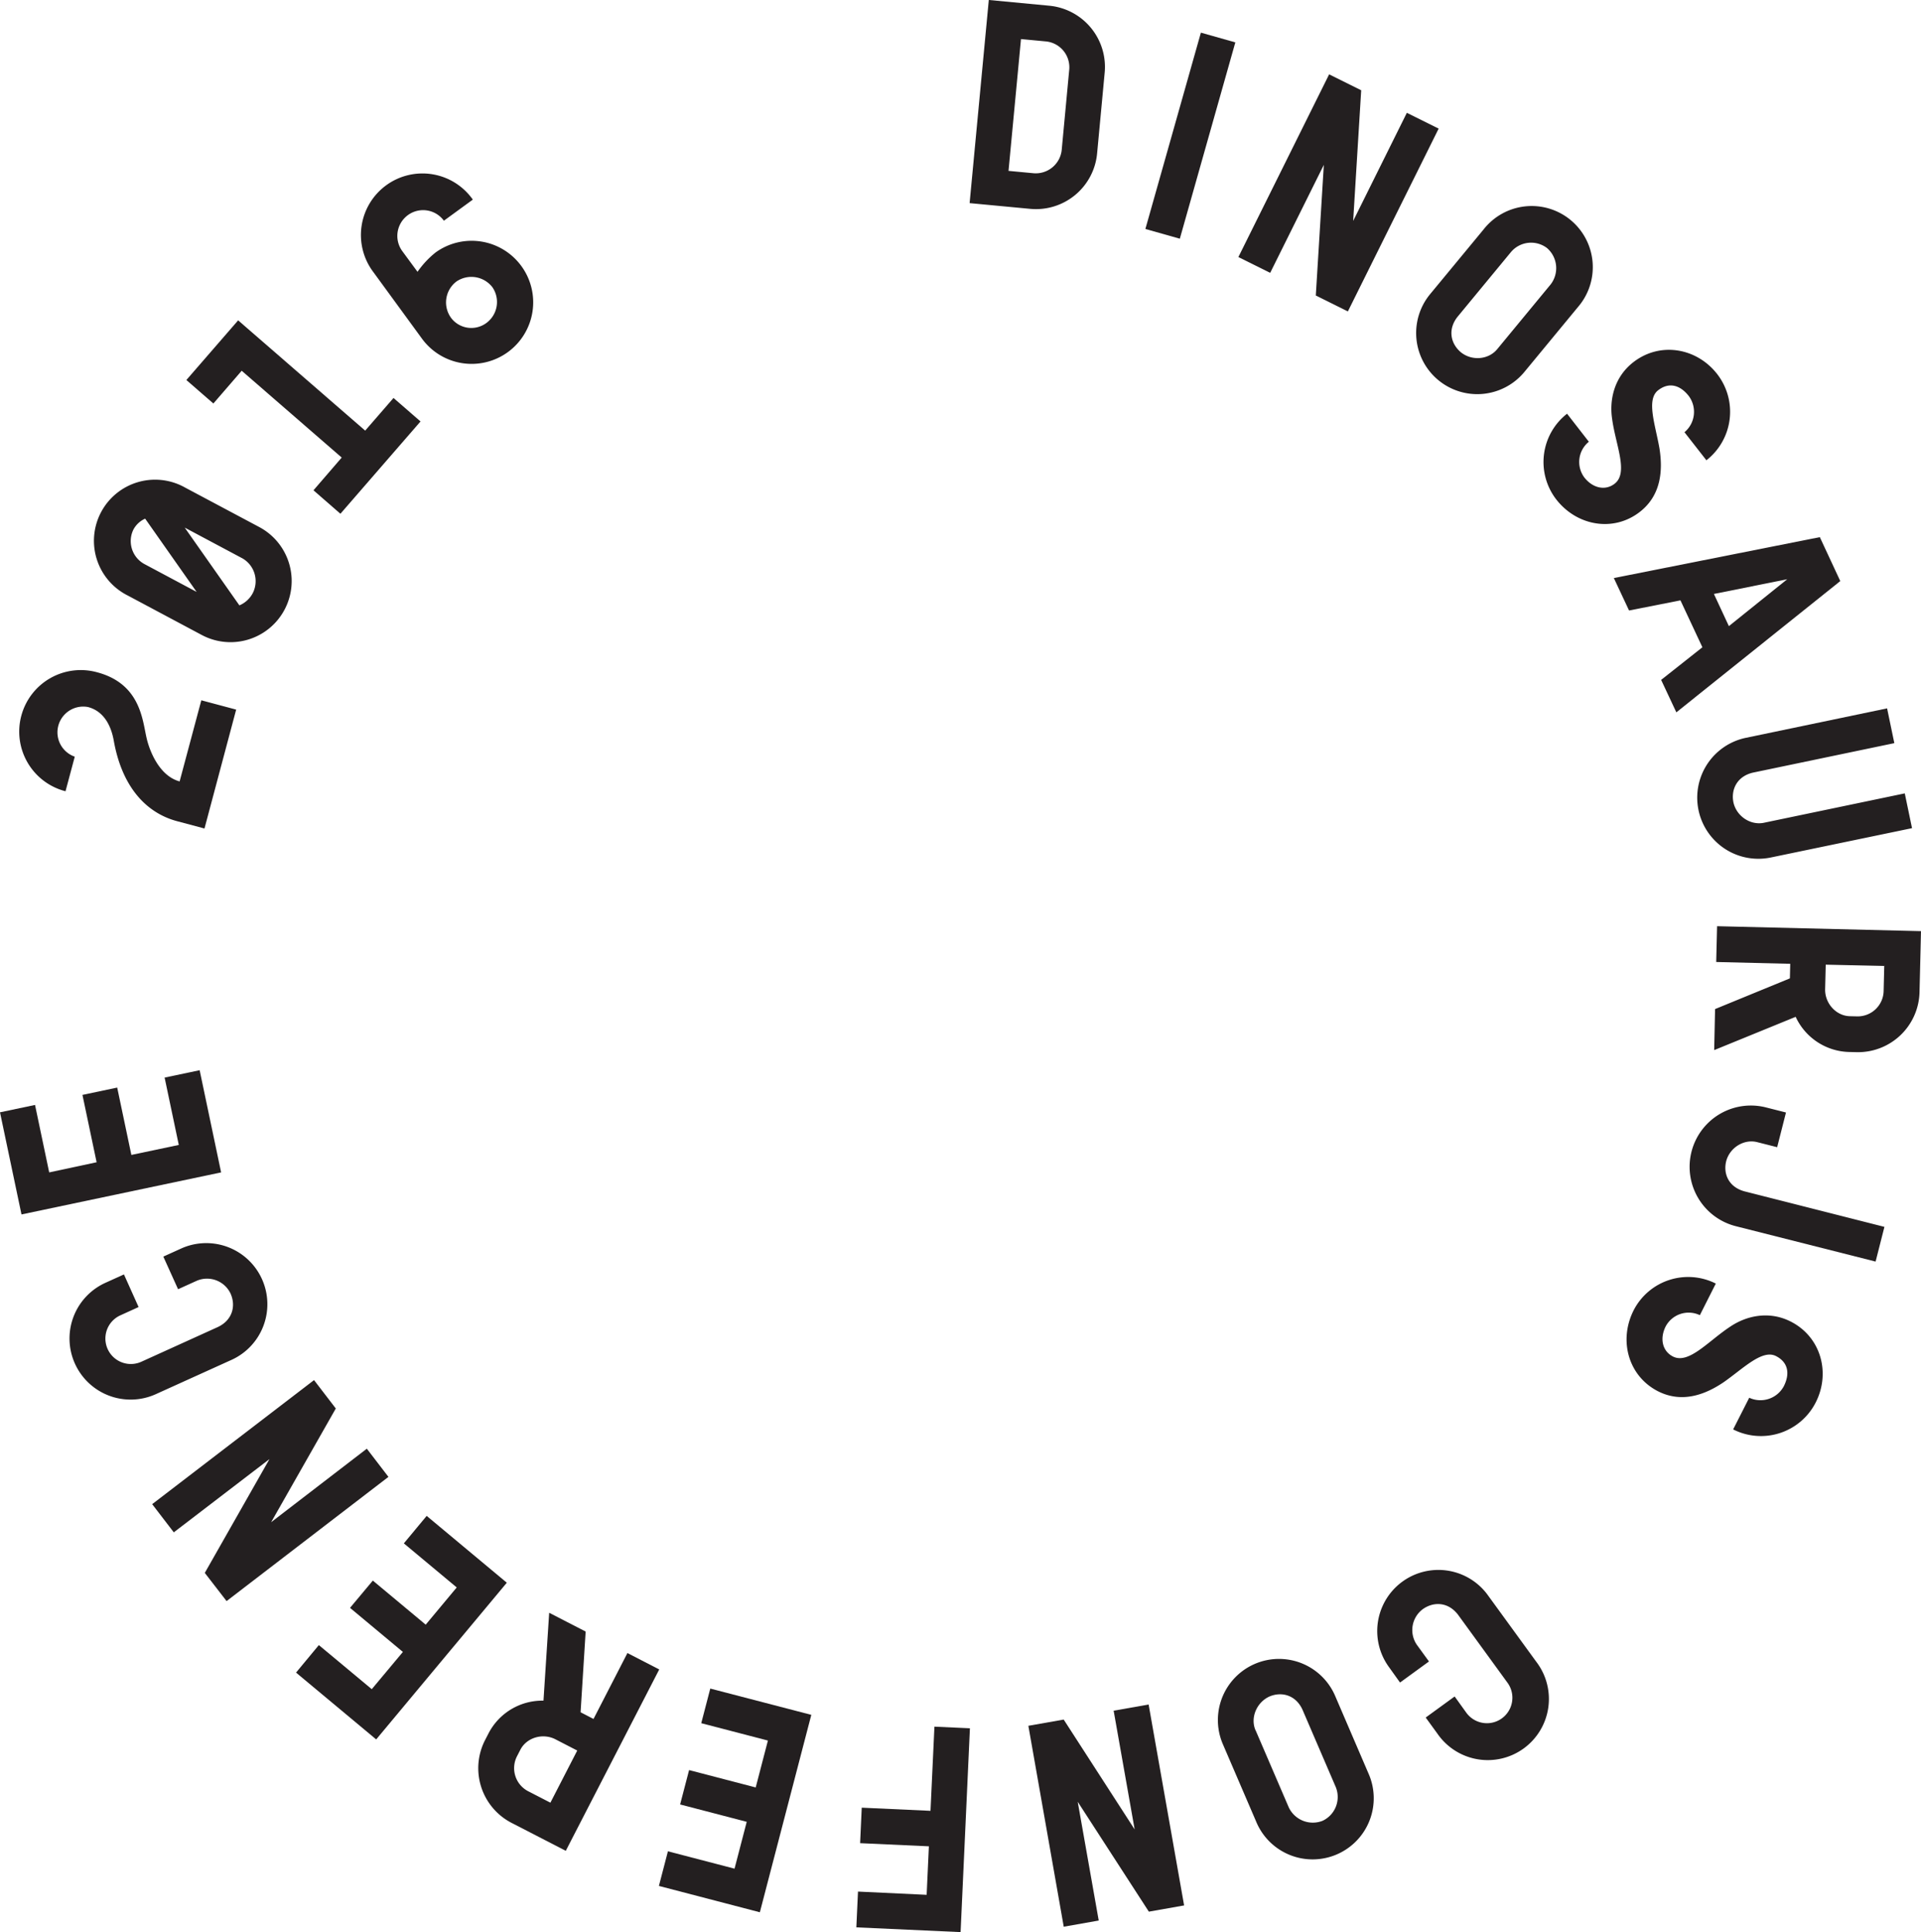 <svg id="Layer_1" data-name="Layer 1" xmlns="http://www.w3.org/2000/svg" viewBox="0 0 757.93 762.22"><title>dino-circle</title><path d="M423.33,13.75a24.25,24.25,0,0,1,21.84,26.4l-3,32a24.22,24.22,0,0,1-26.39,21.73l-23.9-2.26,7.57-80.14Zm-6.24,66.08a10.3,10.3,0,0,0,11.11-9l3-32a10.25,10.25,0,0,0-9.21-11l-9.84-.93-4.92,52Z" transform="translate(-9.32 -11.49)" style="fill:#231f20"/><path d="M483.13,24.37l13.59,3.84-21.9,77.45-13.59-3.84Z" transform="translate(-9.32 -11.49)" style="fill:#231f20"/><path d="M541.12,134.35l-12.65-6.28,3.17-51.55-21.17,42.61-12.55-6.23,35.81-72.08,12.65,6.28-3.17,51.55L564.39,56l12.55,6.23Z" transform="translate(-9.32 -11.49)" style="fill:#231f20"/><path d="M631.86,132.67l-21.09,25.55a24.11,24.11,0,0,1-37.19-30.7L594.67,102A24.11,24.11,0,1,1,631.86,132.67ZM600,149.29l21.09-25.55a10.49,10.49,0,0,0-1.37-14.37,10.37,10.37,0,0,0-14.21,1.51l-21.09,25.55c-4,5-2.76,10.68,1.34,14.07C590.07,153.94,596.58,153.4,600,149.29Z" transform="translate(-9.32 -11.49)" style="fill:#231f20"/><path d="M634.38,199.8c3.33,4.29,8.31,5.38,12,2.51,5.57-4.33.37-15.28-1-25.6-1.1-7.26.65-16.33,8.37-22.33,10.55-8.2,25-5.69,33.09,4.69a24.25,24.25,0,0,1-4.26,34L673.93,182a10.47,10.47,0,0,0,1.71-14.26c-3.4-4.37-7.81-5.62-12.1-2.29-4.8,3.73-1.09,13.64.53,23,1.29,8.21.88,18.3-7.78,25-10.38,8.07-24.85,5.56-33-5a24.18,24.18,0,0,1,4.31-33.75l8.6,11.06A10.26,10.26,0,0,0,634.38,199.8Z" transform="translate(-9.32 -11.49)" style="fill:#231f20"/><path d="M672.34,248.33l-20.28,4-6-12.8,81.27-16.14,8.07,17.33-64.68,51.79-6-12.8L681,266.84ZM714.47,240l-28.93,5.8,5.91,12.7Z" transform="translate(-9.32 -11.49)" style="fill:#231f20"/><path d="M708,349.77a24.11,24.11,0,0,1-9.85-47.21l55.72-11.62,2.86,13.72L701,316.28c-6.25,1.42-8.83,6.61-7.74,11.82,1.24,5.4,6.66,9,11.87,8l55.72-11.62,2.86,13.72Z" transform="translate(-9.32 -11.49)" style="fill:#231f20"/><path d="M715.66,391.71L686.45,391l0.34-14.12,80.46,1.95-0.58,24a24.27,24.27,0,0,1-24.8,23.74l-3-.07a23.89,23.89,0,0,1-21.07-13.87l-32.15,13.13L686,409.57l29.52-12.11Zm14,0.34-0.24,9.88c0,5.54,4.42,10.32,9.74,10.45l3,0.07a10.24,10.24,0,0,0,10.35-10l0.24-9.88Z" transform="translate(-9.32 -11.49)" style="fill:#231f20"/><path d="M694.17,495.22a24.17,24.17,0,0,1,11.92-46.85l7.89,2-3.48,13.69-7.89-2c-5.16-1.31-10.73,2.09-12.2,7.43-1.31,5.16,1.06,10.36,7.25,12l55.16,14-3.48,13.69Z" transform="translate(-9.32 -11.49)" style="fill:#231f20"/><path d="M666.54,534.71c-2.46,4.84-1.33,9.8,2.83,11.92,6.29,3.2,14-6.17,22.72-11.85,6.1-4.09,15.05-6.36,23.77-1.93,11.91,6.06,15.8,20.22,9.84,31.93a24.24,24.24,0,0,1-32.57,10.61l6.35-12.49a10.47,10.47,0,0,0,13.63-4.52c2.51-4.94,1.76-9.46-3.08-11.92-5.42-2.76-12.81,4.82-20.57,10.26-6.88,4.67-16.19,8.59-26,3.61-11.72-6-15.6-20.12-9.55-32a24.18,24.18,0,0,1,32.38-10.47L680,530.33A10.26,10.26,0,0,0,666.54,534.71Z" transform="translate(-9.32 -11.49)" style="fill:#231f20"/><path d="M587.86,687.16a10,10,0,1,0,16.25-11.82l-19.49-26.79c-3.86-5.12-9.66-5.33-14-2.2a10.28,10.28,0,0,0-2.29,14l4.79,6.59-11.42,8.31L557,668.68a24.12,24.12,0,0,1,39-28.37l19.49,26.79a24.12,24.12,0,1,1-39,28.37l-4.66-6.41,11.42-8.31Z" transform="translate(-9.32 -11.49)" style="fill:#231f20"/><path d="M504.89,730l-13.09-30.43a24.11,24.11,0,0,1,44.3-19.05L549.2,711A24.11,24.11,0,1,1,504.89,730Zm-0.21-36,13.09,30.43a10.49,10.49,0,0,0,13.41,5.35,10.37,10.37,0,0,0,5.15-13.33l-13.09-30.43c-2.63-5.84-8.24-7.33-13.13-5.23C505.06,683.15,502.58,689.19,504.68,694.07Z" transform="translate(-9.32 -11.49)" style="fill:#231f20"/><path d="M415.06,692.32L429,689.86,457,733.21l-8.29-46.85,13.8-2.44,14,79.26-13.91,2.46-28.07-43.35,8.29,46.85-13.8,2.44Z" transform="translate(-9.32 -11.49)" style="fill:#231f20"/><path d="M375.81,739.86l-27.13-1.24,0.64-14,27.13,1.24L378,692.66l14,0.64-3.68,80.41-41.13-1.88,0.65-14.11L374.93,759Z" transform="translate(-9.32 -11.49)" style="fill:#231f20"/><path d="M303.94,730.2l-26.28-6.85,3.54-13.56,26.28,6.85,4.82-18.5L286,691.29l3.56-13.66L329.42,688l-20.3,77.88-39.83-10.39,3.56-13.66,26.28,6.85Z" transform="translate(-9.32 -11.49)" style="fill:#231f20"/><path d="M243.49,689.62l13.38-26,12.55,6.47-36.87,71.55-21.34-11A24.27,24.27,0,0,1,200.68,698l1.39-2.7a23.89,23.89,0,0,1,21.68-12.9L226,647.73l14.39,7.41-2,31.84Zm-6.42,12.46-8.79-4.53c-5-2.44-11.22-.52-13.65,4.21l-1.39,2.7a10.25,10.25,0,0,0,4.45,13.66l8.79,4.53Z" transform="translate(-9.32 -11.49)" style="fill:#231f20"/><path d="M168.28,663.18l-20.86-17.39,9-10.76,20.86,17.39,12.24-14.68-20.86-17.39,9-10.84,31.62,26.36-51.54,61.82-31.62-26.36,9-10.85L156,677.87Z" transform="translate(-9.32 -11.49)" style="fill:#231f20"/><path d="M133.22,555.94l8.59,11.2L116.3,612l37.75-29,8.53,11.12-63.86,49L90.12,632l25.52-44.9L77.89,616l-8.53-11.12Z" transform="translate(-9.32 -11.49)" style="fill:#231f20"/><path d="M56.81,530.39a10,10,0,1,0,8.28,18.31L95.28,535c5.79-2.74,7.18-8.37,5-13.22A10.28,10.28,0,0,0,87,516.73l-7.42,3.36-5.82-12.87,7.42-3.36A24.11,24.11,0,0,1,101,547.81L70.86,561.46A24.11,24.11,0,1,1,51,517.52l7.22-3.27L64,527.12Z" transform="translate(-9.32 -11.49)" style="fill:#231f20"/><path d="M47.44,470l-5.59-26.57,13.71-2.89,5.59,26.57,18.71-3.94-5.59-26.57,13.82-2.91L96.56,474,17.8,490.59,9.32,450.3l13.82-2.91L28.73,474Z" transform="translate(-9.32 -11.49)" style="fill:#231f20"/><path d="M80.19,319.76l8.56-32,13.75,3.67L90,338.34l-10.81-2.89c-12.07-3.23-21.73-13.34-25-31.87-0.77-4.25-3-11.25-10.09-13.15A10.16,10.16,0,0,0,38.82,310l-3.65,13.64a24.28,24.28,0,1,1,12.54-46.91c17.21,4.6,17.82,19.15,19.47,26C68.17,307.1,71.9,317.54,80.19,319.76Z" transform="translate(-9.32 -11.49)" style="fill:#231f20"/><path d="M82.36,203.84l29.25,15.57A24.11,24.11,0,0,1,88.94,262L59.7,246.41A24.12,24.12,0,1,1,82.36,203.84ZM66.28,234L86.9,245l-20.31-28.9a9.71,9.71,0,0,0-4.63,4.3A10.3,10.3,0,0,0,66.28,234ZM105,231.78L82.2,219.63l21.57,30.68a10.62,10.62,0,0,0,5.27-4.82A10.38,10.38,0,0,0,105,231.78Z" transform="translate(-9.32 -11.49)" style="fill:#231f20"/><path d="M133,204.91L144.14,192l-39.46-34.25L93.51,170.67l-10.66-9.26,20.43-23.54,50.12,43.5,11.18-12.88,10.66,9.26-31.61,36.42Z" transform="translate(-9.32 -11.49)" style="fill:#231f20"/><path d="M156.65,118.86a24.28,24.28,0,1,1,39.22-28.62l-11.41,8.32a10.16,10.16,0,0,0-16.41,12l6,8.16a36.28,36.28,0,0,1,7.09-7.6,24.28,24.28,0,1,1-5.31,34Zm30.55,17.91a10,10,0,0,0,14.14,2.05,10.28,10.28,0,0,0,2.27-14,10.47,10.47,0,0,0-14.18-2.29A10.34,10.34,0,0,0,187.21,136.77Z" transform="translate(-9.32 -11.49)" style="fill:#231f20"/></svg>